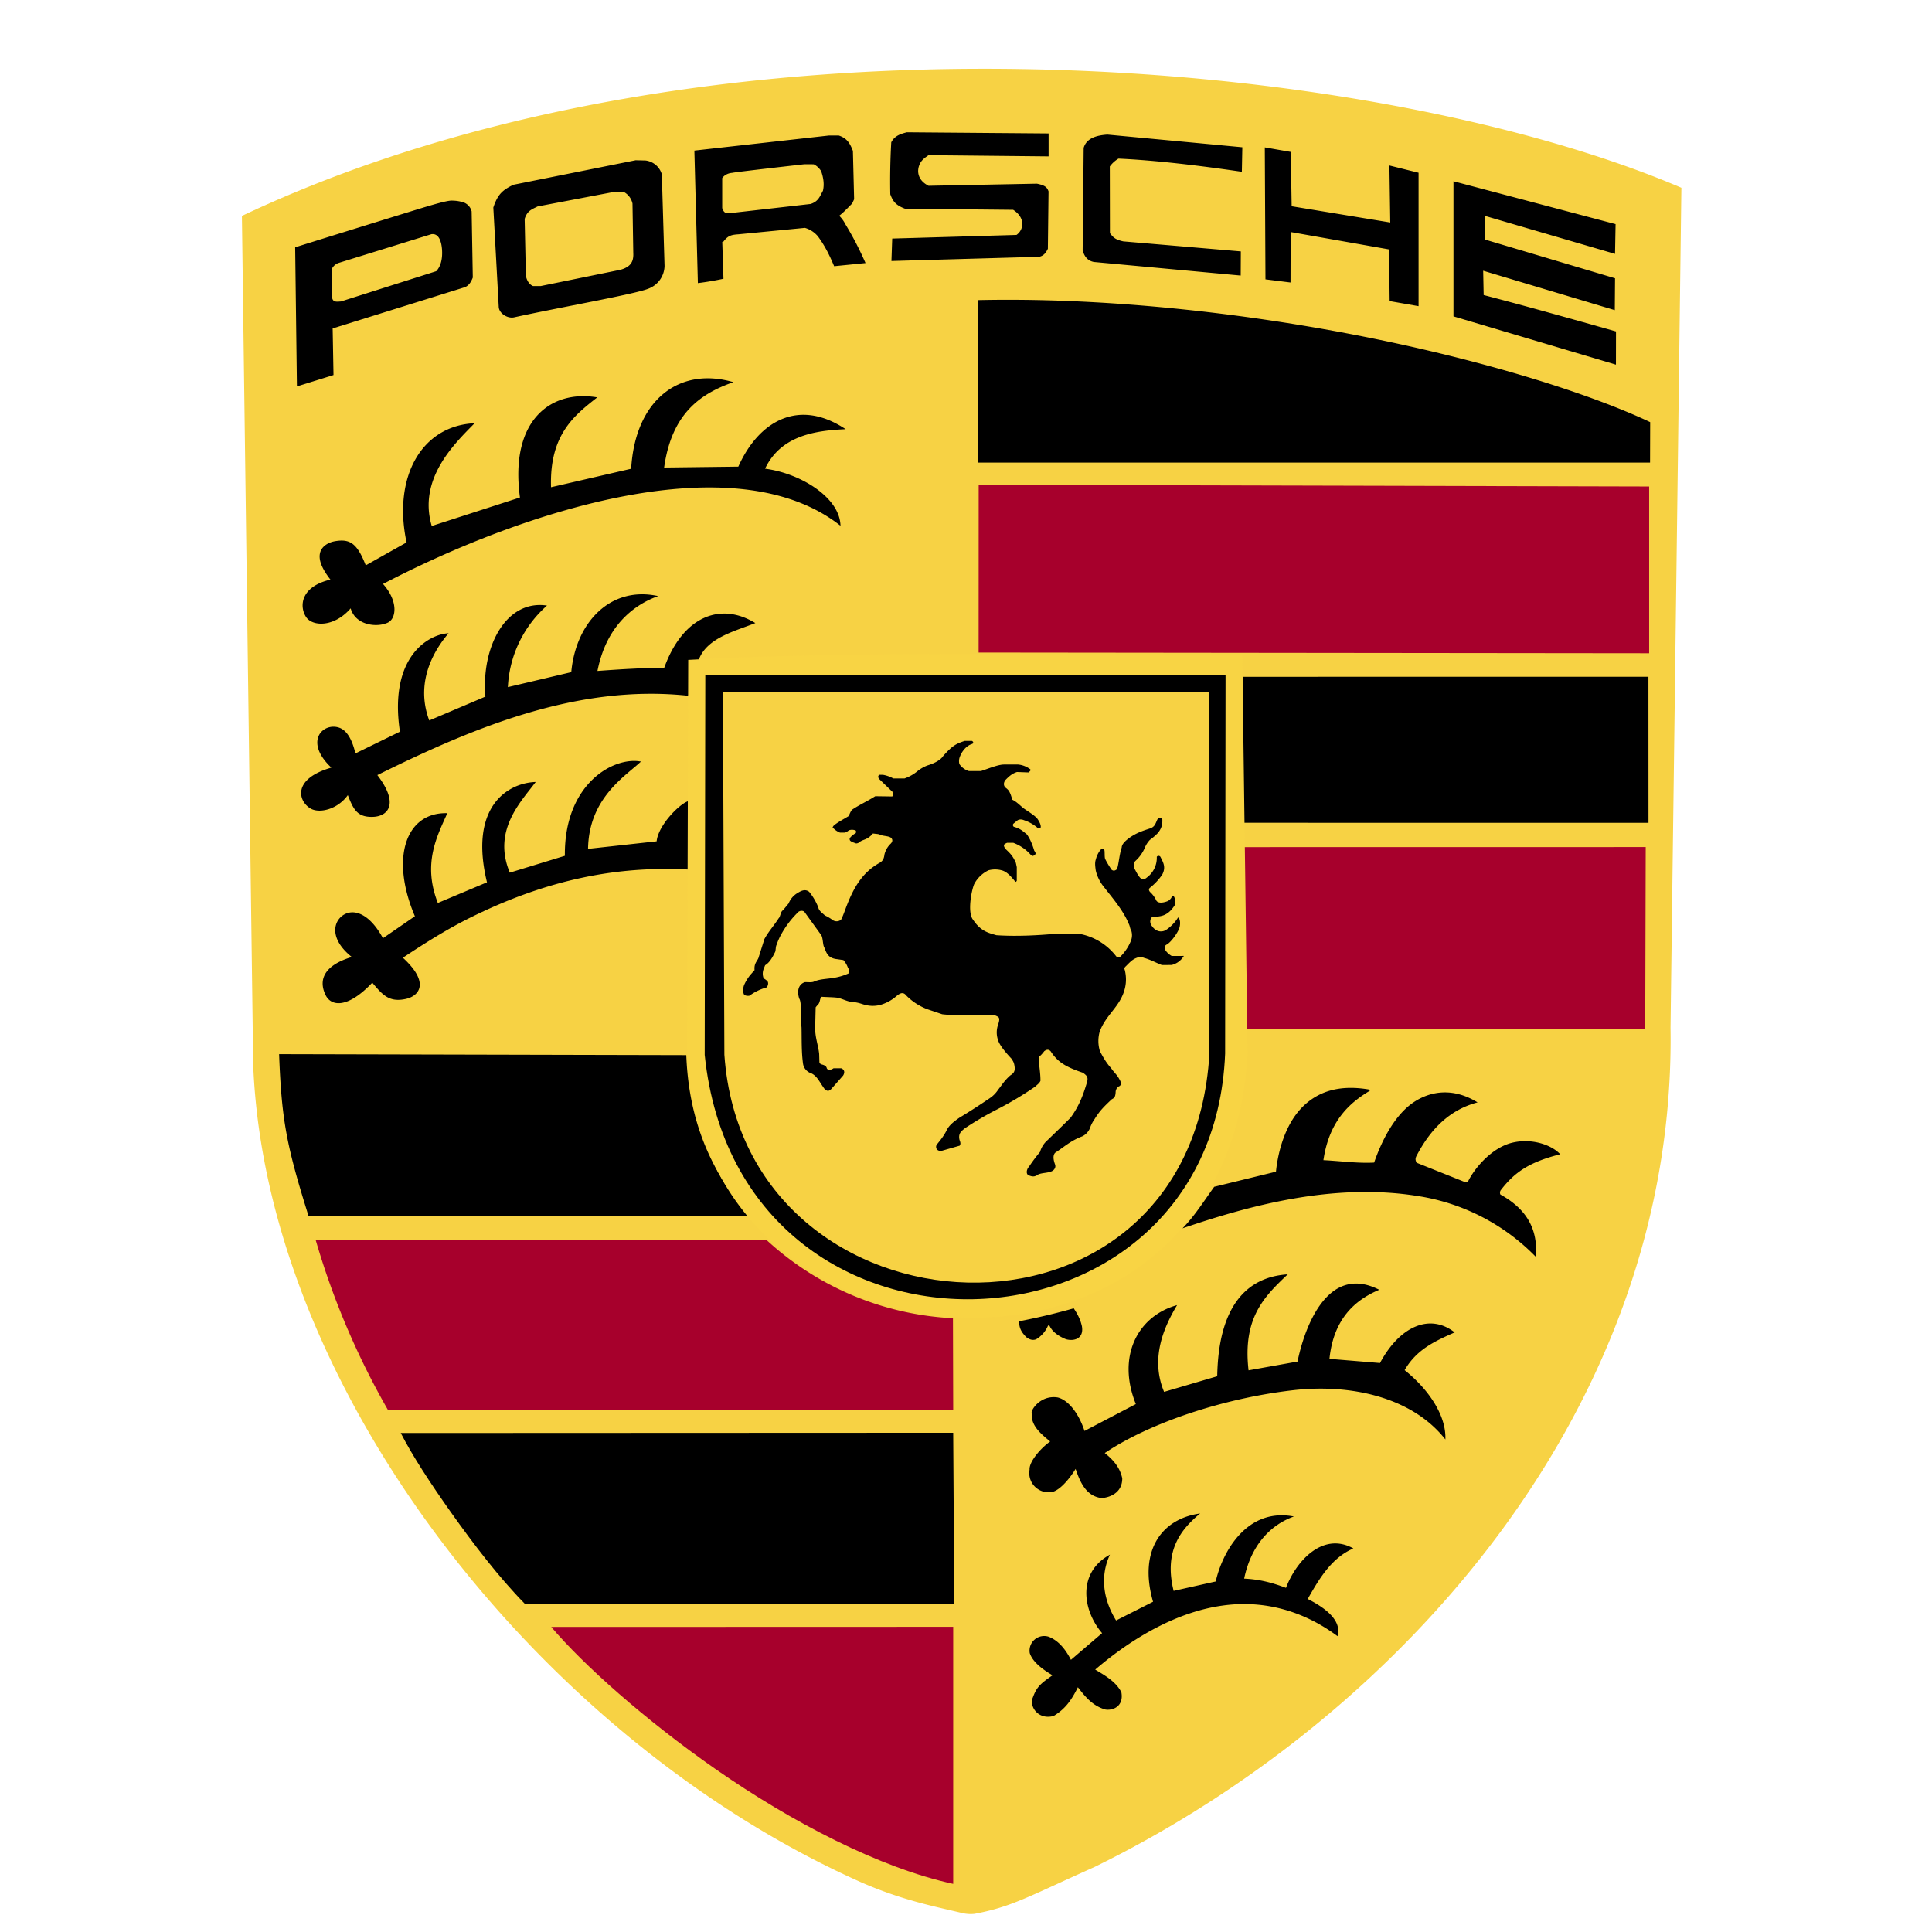 <svg xmlns="http://www.w3.org/2000/svg" width="32" height="32" viewBox="0 0 32 32"><g fill="none" fill-rule="evenodd"><path fill="#F7D244" d="M4.007 3.576C11.825-.12 22.786.943 27.849 3.11l-.18 13.91c.097 6.295-4.488 11.427-9.538 13.902-1.107.496-1.375.662-1.99.777a.61.61 0 01-.199-.012c-.481-.114-1.028-.22-1.719-.528-5.469-2.458-10.105-8.533-10.036-14.033l-.18-13.55z"/><path fill="#000" d="M19.586 20.345c.2-.203.354-.451.525-.688l1.023-.25c.03-.3.14-.783.453-1.086.277-.268.64-.352 1.09-.275-.007.005.017.018.01.021-.302.183-.668.47-.767 1.149.275.013.564.055.84.04.12-.347.334-.788.663-1.005.279-.183.652-.238 1.05.008-.456.12-.779.436-1.015.894-.02.042-.012.072.006.106l.798.319.046.005c.123-.256.415-.578.738-.656.32-.078.65.032.796.191-.51.13-.753.293-.986.597a.073.073 0 00-.005.07c.445.246.624.585.587 1.032a3.463 3.463 0 00-1.954-1.007c-1.41-.227-2.82.168-3.898.535m-2.706 1.54c.304-.06.602-.129.904-.215.066.1.11.182.136.298.035.211-.137.25-.264.214-.126-.05-.228-.127-.271-.22-.019-.014-.022-.01-.029 0a.48.48 0 01-.196.222c-.072.024-.12-.007-.16-.035-.09-.091-.12-.158-.12-.264m.935 2.445c-.087.142-.24.337-.376.379a.319.319 0 01-.386-.368c-.009-.122.164-.338.341-.466-.156-.126-.326-.27-.302-.465-.037-.026.126-.31.425-.264.143.032.33.208.446.555l.85-.445c-.32-.791.032-1.459.683-1.639-.206.344-.453.87-.215 1.437l.88-.259c.02-1.151.48-1.644 1.168-1.688-.39.37-.749.721-.649 1.59l.811-.145c.115-.559.494-1.628 1.354-1.189-.414.173-.759.494-.825 1.144l.837.069c.325-.607.824-.83 1.237-.507-.333.147-.632.284-.829.625.36.286.692.724.675 1.148-.543-.693-1.553-.927-2.526-.815-1.154.133-2.372.54-3.116 1.04.133.106.249.23.29.418.001.26-.234.32-.34.328-.261-.03-.36-.27-.433-.484m-.382 3.419c-.165-.097-.329-.22-.377-.367a.242.242 0 01.312-.272c.172.067.285.219.37.383l.516-.442c-.326-.381-.413-1.003.13-1.3-.166.356-.113.742.102 1.09l.612-.31c-.245-.854.148-1.377.78-1.462-.307.254-.607.607-.439 1.282l.697-.156c.11-.485.513-1.227 1.295-1.076-.385.138-.706.467-.824 1.029.247.011.452.062.693.153.172-.453.615-.932 1.116-.653-.355.154-.555.482-.756.837.296.15.568.357.494.616-.574-.427-1.228-.6-1.896-.508-.747.101-1.485.52-2.118 1.062.18.107.345.205.433.374.044.236-.142.308-.266.287-.221-.064-.343-.228-.454-.369-.11.222-.213.362-.402.476-.257.07-.408-.16-.344-.306.065-.178.127-.229.326-.368M4.623 17.46c.041 1.094.123 1.516.486 2.676l7.303.002c-.804-.908-1.014-1.863-1.045-2.662l-6.744-.016z"/><path fill="#A7002C" d="M5.23 20.539h7.467a4.918 4.918 0 003.087 1.295l.004 1.518-9.365-.003a12.928 12.928 0 01-1.194-2.81"/><path fill="#000" d="M6.638 23.735l9.15-.004.018 2.834-7.116-.004c-.431-.44-.846-.985-1.215-1.504-.347-.489-.65-.955-.837-1.322"/><path fill="#A7002C" d="M9.13 26.947l6.658-.002v4.258c-1.214-.264-2.665-1.015-3.943-1.906-1.16-.809-2.184-1.723-2.715-2.35"/><path fill="#000" d="M5.473 9.6c-.128-.165-.202-.315-.172-.441.026-.112.14-.178.254-.196.243-.04.361.037.503.401l.676-.38c-.23-1.08.246-1.933 1.127-1.974-.317.324-.944.913-.71 1.702l1.461-.472c-.174-1.289.52-1.788 1.28-1.658-.36.286-.794.603-.765 1.488l1.327-.306c.066-1.139.796-1.696 1.693-1.434-.56.195-1.023.53-1.147 1.414l1.229-.015c.336-.751.996-1.141 1.778-.62-.493.022-1.073.1-1.335.654.583.075 1.241.476 1.249.945-1.74-1.374-5.216-.267-7.577.964.257.288.22.573.081.64-.177.085-.535.05-.617-.236-.278.321-.636.3-.738.144-.115-.175-.094-.503.403-.62m.016 3.115c-.47-.443-.128-.761.138-.659.115.045.202.18.26.423l.737-.36c-.19-1.27.503-1.62.806-1.63-.186.216-.576.764-.32 1.444l.93-.395c-.071-.813.335-1.612 1.02-1.508a1.923 1.923 0 00-.648 1.351l1.05-.248c.074-.823.65-1.434 1.439-1.26-.28.1-.839.389-1.005 1.24.366-.027.735-.05 1.106-.053.304-.843.924-1.098 1.509-.74-.34.135-.797.244-.934.599l-.177.605c-1.834-.197-3.557.526-5.15 1.314.37.481.173.685-.075.692-.262.008-.323-.13-.414-.36-.168.236-.467.306-.613.224-.207-.117-.318-.491.341-.68m.337 3.136c-.41-.328-.29-.645-.084-.722.17-.063.402.044.601.412l.529-.364c-.415-.974-.146-1.727.537-1.707-.17.382-.413.833-.157 1.487l.814-.342c-.302-1.244.335-1.646.807-1.662-.24.323-.722.799-.429 1.502l.912-.279c-.013-1.199.813-1.648 1.26-1.561-.25.237-.864.6-.876 1.446l1.136-.125c.026-.27.393-.636.531-.667l.013 1.135c-1.144-.061-2.327.137-3.693.827-.342.174-.688.39-1.054.633.465.427.256.638.047.683-.275.059-.382-.066-.554-.27-.406.43-.678.393-.77.211-.131-.261-.022-.5.43-.636m10.366-10.88l.003 2.691H27.33l.002-.67c-1.005-.474-2.742-1.02-4.752-1.418-2.02-.4-4.318-.65-6.388-.603"/><path fill="#A7002C" d="M16.21 8.03l-.001 2.778 11.106.012V8.058z"/><path fill="#000" d="M20.582 11.21l.002 2.418 6.72.001-.001-2.42z"/><path fill="#A7002C" d="M20.585 14.031l6.673-.001-.008 3.017-6.67.002z"/><path fill="#000" d="M14.778 3.95l-.013.373 2.447-.07c.08-.017.115-.075.144-.133l.011-.95c-.026-.076-.07-.103-.193-.128l-1.794.035c-.186-.094-.198-.25-.145-.362.033-.07.091-.107.145-.145l1.988.02v-.38l-2.35-.019c-.083.024-.196.048-.256.166a11.13 11.13 0 00-.016.86c.042.114.087.181.245.24l1.79.018c.07.045.137.112.15.21a.222.222 0 01-.095.206l-2.058.06zm5.772.614l.002-.4-1.946-.166c-.135-.029-.169-.068-.222-.136l-.002-1.105a.484.484 0 01.143-.13c.624.028 1.363.118 2.044.218l.008-.406-2.235-.21c-.143.01-.342.042-.393.22l-.017 1.7c.026.083.069.167.186.19l2.432.225zm.41.063l.415.052.002-.836 1.63.288.01.856.479.084v-2.21l-.483-.12.014.944-1.633-.269-.015-.9-.43-.075zm3.114-1.626V5.24l2.691.8.001-.55c-.733-.207-1.466-.414-2.192-.603l-.008-.403 2.18.653.004-.528-2.153-.641v-.392l2.153.629.009-.493-2.685-.71zM7.225 4.492l-1.577.501c-.056.003-.126.018-.144-.05V4.44a.192.192 0 01.111-.087l1.53-.474c.13-.02.167.136.176.25.01.138-.012.275-.096.363zm.587-.99a.214.214 0 00-.119-.144.592.592 0 00-.195-.035c-.088-.013-.455.105-.91.245-.55.17-1.23.381-1.699.528L4.918 6.4l.606-.188-.014-.772 2.167-.676c.077-.02.121-.08.154-.167l-.019-1.094zm2.471.965l-1.328.271H8.83c-.045-.017-.101-.068-.12-.172l-.02-.94c.042-.138.121-.159.215-.207l1.241-.236.182-.006a.287.287 0 01.148.194l.013.815c.007.134-.03.229-.205.28zm.68-1.576a.32.32 0 00-.273-.233l-.161-.004-2.025.406c-.176.085-.26.155-.333.377l.09 1.65c.009.107.145.191.251.17.742-.163 1.998-.383 2.225-.475a.411.411 0 00.27-.377l-.045-1.514zm2.667.269c-.052.093-.072.174-.203.218l-1.247.142-.148.012c-.039-.016-.054-.04-.07-.086V2.95s.048-.079.166-.087c.017-.01 1.197-.143 1.197-.143l.153.001c.058.03.088.063.122.111.038.108.056.22.03.329m.368.545a.528.528 0 00-.098-.133c.064-.047.144-.132.215-.203l.032-.07-.02-.8c-.056-.149-.113-.215-.235-.256h-.16l-2.231.25.058 2.195a4.75 4.75 0 00.424-.072l-.02-.61.018-.004c.072-.094.12-.114.247-.122l1.104-.107a.44.44 0 01.215.14c.117.16.188.303.269.495l.52-.052c-.11-.248-.21-.44-.338-.65"/><path fill="#F8D444" d="M11.399 10.93c2.41-.14 6.071-.093 9.177-.085l.088 6.625c-.351 6.045-9.006 5.566-9.284.003l.019-6.543z"/><path fill="#000" d="M11.682 11.183l8.617-.004-.007 6.272c-.21 5.272-8.046 5.569-8.62.021l.01-6.29z"/><path fill="#F7D244" d="M11.974 11.467l.024 6.003c.336 4.84 7.73 5.23 8.034-.022l-.003-5.98-8.055-.001z"/><path fill="#000" d="M14.573 13.825c-.015-.013-.076-.013-.114-.02-.104.12-.161.087-.241.156-.032.015-.049.008-.067-.001-.028-.01-.049-.017-.07-.036-.011-.02-.012-.034.003-.053a.298.298 0 01.088-.07c.01-.013.01-.037-.001-.046a.162.162 0 00-.11-.003.23.23 0 01-.066.039h-.082a.307.307 0 01-.123-.088l.015-.024c.06-.055.15-.1.25-.161.016-.028.032-.08.06-.108.123-.082.255-.141.382-.222l.282.004c.012-.02.022-.028.016-.064l-.23-.222c-.03-.034-.02-.06 0-.073h.057a.546.546 0 01.174.061h.186a.702.702 0 00.219-.125.62.62 0 01.158-.09c.069-.021.209-.071.265-.16.148-.164.204-.198.354-.247h.12c.028.013.03.043-.002.052-.084.026-.164.113-.202.222a.192.192 0 00-.003.11.29.29 0 00.157.115h.2c.128-.042.281-.107.38-.108h.235a.387.387 0 01.187.069c.039.02.01.042-.016.062l-.189-.007c-.09.028-.144.084-.195.136-.026.039-.033.082.001.12.034.025.06.05.072.08.022.041.03.083.046.124.074.034.139.108.193.147.08.056.177.112.222.17.032.047.06.1.053.141-.019.024-.038.025-.06 0a.664.664 0 00-.217-.12c-.036-.016-.078-.016-.106.002l-.064.052c-.019.015-.017.042.003.056.108.028.155.077.218.128.06.09.092.177.12.269.014.018.023.027.02.055-.036.037-.048.035-.074.017a.72.72 0 00-.293-.204h-.105c-.047.023-.071.03-.029.097.086.082.126.12.176.236l.015.07v.224c-.013.026-.024.025-.038 0-.065-.08-.132-.15-.206-.17a.424.424 0 00-.224-.002.517.517 0 00-.238.23c-.046.11-.114.47-.018.589.125.186.242.215.387.256.346.024.733-.002.933-.02h.455a.996.996 0 01.596.37c.021.023.062.015.073.001a.776.776 0 00.172-.262.249.249 0 00.006-.16c-.024-.038-.022-.077-.042-.115-.092-.224-.26-.416-.412-.612a.678.678 0 01-.136-.274c-.01-.077-.018-.131.003-.188a.402.402 0 01.078-.156c.034-.023.05-.024.059 0 .013.017.002.113.015.151.038.078.072.126.105.178.029.026.056.02.083 0 .032-.021.045-.253.087-.363 0-.061.067-.116.117-.155.127-.092.235-.125.367-.168.058-.029.069-.055.103-.137.02-.04.075-.042.085-.016.009.12-.034.18-.067.227a.986.986 0 01-.138.12.418.418 0 00-.086.135.63.63 0 01-.157.217c-.026.027-.036.09.002.151.03.058.049.088.075.12.038.044.085.029.115.001a.405.405 0 00.165-.343c.015-.024.047-.02.06 0 .044.089.097.168.03.295a.993.993 0 01-.208.221c-.017.022-.015.037.004.064.045.04.078.088.102.135.02.053.1.055.194.018a.163.163 0 00.057-.052c.02-.043.046-.047.06.015v.102c-.132.21-.263.184-.379.201-.037.038-.038.101 0 .148a.208.208 0 00.071.067c.052.03.111.026.157 0a.663.663 0 00.197-.198c.007-.014.017-.013.02 0 .03.04.025.126.002.18-.043.1-.15.235-.209.26-.048.031-.023.085 0 .111a.312.312 0 00.09.075l.2-.001a.322.322 0 01-.202.15l-.162.001c-.103-.04-.19-.09-.297-.119a.154.154 0 00-.12 0c-.073.026-.12.08-.177.137-.028.024-.03.041-.021.061a.63.63 0 01.001.315c-.077.299-.31.422-.416.71a.57.57 0 00.004.322c.054.104.11.2.186.282.046.072.096.103.142.194.022.036.03.08-.002.102-.027.013-.05.025-.065.086-.003.114-.033.113-.068.136-.115.11-.19.177-.284.33a.604.604 0 00-.065.12.261.261 0 01-.138.162c-.194.073-.305.18-.447.271-.045.047-.025.128-.006.183.012.03.012.053 0 .075-.045.097-.228.056-.3.118-.05.027-.085.016-.128 0-.05-.014-.047-.094 0-.145.058-.086.115-.164.183-.244a.406.406 0 01.126-.197c.134-.13.254-.244.382-.373.131-.182.201-.349.272-.592.026-.096-.03-.114-.063-.148-.296-.099-.426-.181-.541-.358-.035-.036-.07-.03-.107 0a.52.52 0 01-.092.098c.004.132.032.262.03.393-.023.046-.056.063-.086.094a5.72 5.72 0 01-.636.38 5.313 5.313 0 00-.53.311c-.057.047-.114.086-.088.193.024.06.013.075.002.095l-.294.084c-.092.015-.107-.06-.09-.092.016-.031.092-.102.164-.237.038-.09.125-.155.215-.218.176-.106.333-.208.504-.324a.482.482 0 00.138-.14c.06-.073.097-.144.2-.236.047-.03.082-.06.074-.136-.01-.09-.03-.101-.053-.142-.092-.098-.197-.22-.223-.31a.387.387 0 01.002-.255c.047-.137-.005-.126-.054-.155-.23-.025-.56.021-.872-.016l-.237-.08a.968.968 0 01-.353-.225c-.045-.056-.085-.062-.16-.002a.706.706 0 01-.281.154.502.502 0 01-.249-.003c-.066-.016-.107-.042-.233-.049-.084-.017-.142-.051-.216-.067-.048-.01-.178-.011-.267-.017-.04.03-.018.095-.072.14l-.028.034-.008.322c-.006.168.05.3.066.449l.004.138c.004.016.013.033.049.04.036.011.066.025.073.06.012.032.061.037.112.001h.127c.043.017.07.056.032.12l-.2.227c-.04.034-.061.037-.107-.004-.082-.107-.126-.23-.242-.268a.198.198 0 01-.115-.149c-.027-.194-.021-.382-.025-.598-.014-.154.004-.424-.037-.48-.041-.12-.018-.237.09-.274.032-.004.12.009.153-.01.153-.068.324-.023.57-.134.024-.014.014-.07-.006-.09a.375.375 0 00-.077-.132l-.103-.015c-.153-.016-.177-.102-.214-.197-.025-.037-.019-.154-.05-.202l-.272-.376c-.024-.04-.095-.03-.118.004a1.559 1.559 0 00-.259.336 1.046 1.046 0 00-.09.197c-.02.036-.01.102-.03.129-.045.093-.093.17-.16.209l-.023.058a.215.215 0 00-.001.161.245.245 0 01.063.047c.02.027.01.078-.018.103a.834.834 0 00-.263.124c-.012.023-.083.016-.104-.003-.027-.039-.02-.122 0-.167a.739.739 0 01.103-.165l.068-.077c-.012-.126.057-.152.072-.226l.091-.288c.068-.125.157-.221.236-.344.03-.028.032-.114.071-.132l.094-.114a.352.352 0 01.155-.177c.063-.039.123-.063.185-.016a.96.96 0 01.152.26c.01.057.07.094.109.132a.64.64 0 01.12.07.117.117 0 00.148 0c.04-.079.068-.17.103-.256.113-.286.256-.53.532-.684.065-.036.076-.083.084-.142a.368.368 0 01.106-.18c.031-.034.031-.067.002-.095-.046-.033-.128-.025-.185-.051"/></g></svg>